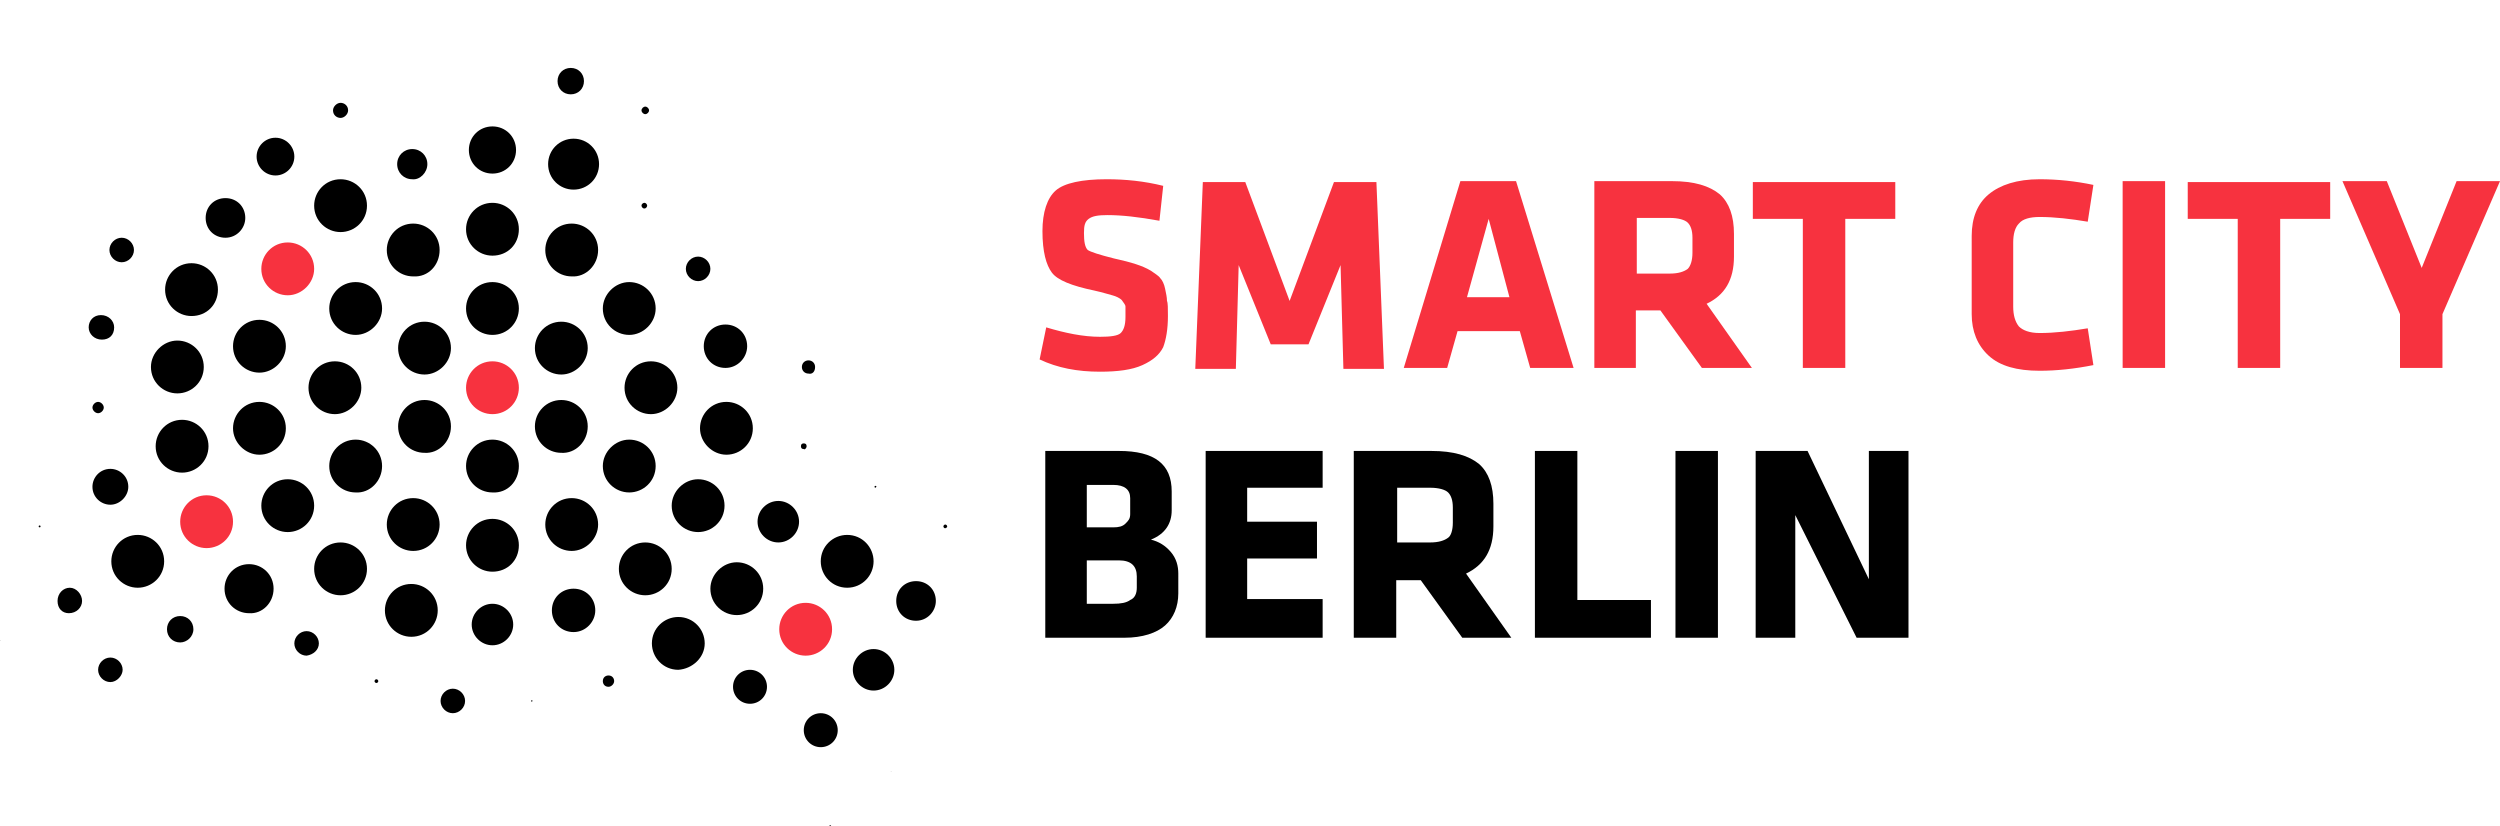 <?xml version="1.0" encoding="utf-8"?>
<!-- Generator: Adobe Illustrator 21.0.0, SVG Export Plug-In . SVG Version: 6.00 Build 0)  -->
<svg version="1.1" id="Layer_1" xmlns="http://www.w3.org/2000/svg" xmlns:xlink="http://www.w3.org/1999/xlink" x="0px" y="0px"
	 width="265px" height="87.6px" viewBox="0 0 265 87.6" style="enable-background:new 0 0 265 87.6;" xml:space="preserve">
<style type="text/css">
	.st0{fill:#F7323F;}
	.st1{fill:#FFFFFF;}
	.st2{fill:#1D1D1B;}
	.st3{fill-rule:evenodd;clip-rule:evenodd;fill:#FFFFFF;}
	.st4{fill:#F2F2F2;}
	.st5{fill-rule:evenodd;clip-rule:evenodd;fill:#F7323F;}
	.st6{fill-rule:evenodd;clip-rule:evenodd;}
</style>
<g>
	<g>
		<g>
			<path class="st0" d="M123.8,33.5c0,1.4-0.2,2.5-0.5,3.3c-0.4,0.8-1.1,1.4-2.2,1.9c-1.1,0.5-2.6,0.7-4.5,0.7
				c-2.4,0-4.5-0.4-6.4-1.3l0.7-3.4c2,0.6,3.9,1,5.7,1c1.1,0,1.9-0.1,2.2-0.4c0.3-0.3,0.5-0.8,0.5-1.7c0-0.5,0-0.9,0-1.1
				c0-0.2-0.2-0.4-0.4-0.7c-0.2-0.2-0.6-0.4-1-0.5c-0.4-0.1-1-0.3-1.9-0.5c-2.4-0.5-3.9-1.1-4.5-1.9c-0.6-0.8-1-2.2-1-4.4
				c0-2,0.5-3.5,1.4-4.3c0.9-0.8,2.8-1.2,5.4-1.2c2,0,4,0.2,6,0.7l-0.4,3.7c-2.2-0.4-4-0.6-5.5-0.6c-1,0-1.6,0.1-2,0.4
				s-0.5,0.7-0.5,1.5c0,0.9,0.1,1.5,0.4,1.8c0.3,0.2,1.2,0.5,2.8,0.9c0.9,0.2,1.7,0.4,2.3,0.6c0.6,0.2,1.1,0.4,1.6,0.7
				c0.4,0.3,0.8,0.5,1,0.8c0.2,0.2,0.4,0.6,0.5,1.1c0.1,0.5,0.2,0.9,0.2,1.3C123.8,32.1,123.8,32.7,123.8,33.5z"/>
			<path class="st0" d="M134.7,36.5l-3.4-8.4l-0.3,11h-4.3l0.8-19.8h4.5l4.7,12.6l4.7-12.6h4.5l0.8,19.8h-4.3l-0.3-11l-3.4,8.4
				H134.7z"/>
			<path class="st0" d="M160.7,19.2l6.1,19.8h-4.6l-1.1-3.9h-6.6l-1.1,3.9h-4.6l6-19.8H160.7z M157.8,23.2l-2.3,8.3h4.5L157.8,23.2z
				"/>
			<path class="st0" d="M180.4,39l-4.4-6.1h-2.6V39H169V19.2h8.2c2.4,0,4,0.5,5.1,1.4c1,0.9,1.5,2.3,1.5,4.2v2.4c0,2.5-1,4.1-2.9,5
				l4.8,6.8H180.4z M179.4,26.8v-1.6c0-0.8-0.2-1.3-0.5-1.6c-0.3-0.3-1-0.5-1.9-0.5h-3.5V29h3.5c0.9,0,1.5-0.2,1.9-0.5
				C179.2,28.2,179.4,27.6,179.4,26.8z"/>
			<path class="st0" d="M200.9,23.2h-5.3V39h-4.5V23.2h-5.3v-3.9h15.1V23.2z"/>
			<path class="st0" d="M213.4,25.7v6.8c0,0.9,0.2,1.6,0.6,2.1c0.4,0.4,1.1,0.7,2.2,0.7c1.6,0,3.3-0.2,5.1-0.5l0.6,3.9
				c-2,0.4-3.9,0.6-5.7,0.6c-2.4,0-4.2-0.5-5.4-1.6c-1.2-1.1-1.8-2.6-1.8-4.4V25c0-1.9,0.6-3.4,1.8-4.4s3-1.6,5.4-1.6
				c1.9,0,3.8,0.2,5.7,0.6l-0.6,3.9c-1.8-0.3-3.5-0.5-5.1-0.5c-1,0-1.8,0.2-2.2,0.7C213.6,24.1,213.4,24.8,213.4,25.7z"/>
			<path class="st0" d="M229.5,39H225V19.2h4.5V39z"/>
			<path class="st0" d="M247,23.2h-5.3V39h-4.5V23.2h-5.3v-3.9H247V23.2z"/>
			<path class="st0" d="M265,19.2l-6.1,14.1V39h-4.5v-5.7l-6.1-14.1h4.7l3.7,9.2l3.7-9.2H265z"/>
			<path d="M124.9,62.9c0,1.4-0.5,2.6-1.4,3.4s-2.4,1.3-4.3,1.3h-8.4V47.8h7.8c3.8,0,5.6,1.4,5.6,4.3v2c0,1.4-0.7,2.5-2.2,3.1
				c0.8,0.2,1.5,0.6,2.1,1.3c0.6,0.7,0.8,1.5,0.8,2.3V62.9z M119.8,54.5v-1.7c0-0.9-0.6-1.4-1.8-1.4h-2.8v4.5h2.8
				c0.6,0,1-0.1,1.3-0.4S119.8,55,119.8,54.5z M120.5,62.3v-1.2c0-1.1-0.6-1.7-1.9-1.7h-3.4V64h2.8c0.8,0,1.4-0.1,1.8-0.4
				C120.3,63.4,120.5,62.9,120.5,62.3z"/>
			<path d="M140.2,67.6h-12.4V47.8h12.4v3.9h-8v3.6h7.4v3.9h-7.4v4.3h8V67.6z"/>
			<path d="M155,67.6l-4.4-6.1h-2.6v6.1h-4.5V47.8h8.2c2.4,0,4,0.5,5.1,1.4c1,0.9,1.5,2.3,1.5,4.2v2.4c0,2.5-1,4.1-2.9,5l4.8,6.8
				H155z M154,55.4v-1.6c0-0.8-0.2-1.3-0.5-1.6c-0.3-0.3-1-0.5-1.9-0.5h-3.5v5.8h3.5c0.9,0,1.5-0.2,1.9-0.5
				C153.8,56.8,154,56.2,154,55.4z"/>
			<path d="M175,67.6h-12.3V47.8h4.5v15.8h7.8V67.6z"/>
			<path d="M182.1,67.6h-4.5V47.8h4.5V67.6z"/>
			<path d="M196.8,67.6l-6.5-13v13h-4.2V47.8h5.5l6.5,13.6V47.8h4.2v19.8H196.8z"/>
		</g>
	</g>
	<g>
		<g>
			<path d="M55,32.7c0-1.6-1.3-2.8-2.8-2.8c-1.6,0-2.8,1.3-2.8,2.8c0,1.6,1.3,2.8,2.8,2.8C53.8,35.5,55,34.2,55,32.7"/>
			<path d="M62.3,36.9c0-1.6-1.3-2.8-2.8-2.8c-1.6,0-2.8,1.3-2.8,2.8c0,1.6,1.3,2.8,2.8,2.8C61,39.7,62.3,38.4,62.3,36.9"/>
			<path d="M62.3,45.2c0-1.6-1.3-2.8-2.8-2.8c-1.6,0-2.8,1.3-2.8,2.8c0,1.6,1.3,2.8,2.8,2.8C61,48.1,62.3,46.8,62.3,45.2"/>
			<path d="M55,49.4c0-1.6-1.3-2.8-2.8-2.8c-1.6,0-2.8,1.3-2.8,2.8c0,1.6,1.3,2.8,2.8,2.8C53.8,52.3,55,51,55,49.4"/>
			<path d="M47.8,45.2c0-1.6-1.3-2.8-2.8-2.8c-1.6,0-2.8,1.3-2.8,2.8c0,1.6,1.3,2.8,2.8,2.8C46.5,48.1,47.8,46.8,47.8,45.2"/>
			<path d="M47.8,36.9c0-1.6-1.3-2.8-2.8-2.8c-1.6,0-2.8,1.3-2.8,2.8c0,1.6,1.3,2.8,2.8,2.8C46.5,39.7,47.8,38.4,47.8,36.9"/>
			<path d="M55,24.3c0-1.6-1.3-2.8-2.8-2.8c-1.6,0-2.8,1.3-2.8,2.8c0,1.6,1.3,2.8,2.8,2.8C53.8,27.1,55,25.9,55,24.3"/>
			<path d="M63.4,26.5c0-1.6-1.3-2.8-2.8-2.8c-1.6,0-2.8,1.3-2.8,2.8c0,1.6,1.3,2.8,2.8,2.8C62.1,29.4,63.4,28.1,63.4,26.5"/>
			<path d="M69.5,32.7c0-1.6-1.3-2.8-2.8-2.8s-2.8,1.3-2.8,2.8c0,1.6,1.3,2.8,2.8,2.8S69.5,34.2,69.5,32.7"/>
			<path d="M71.8,41.1c0-1.6-1.3-2.8-2.8-2.8c-1.6,0-2.8,1.3-2.8,2.8c0,1.6,1.3,2.8,2.8,2.8C70.5,43.9,71.8,42.6,71.8,41.1"/>
			<path d="M69.5,49.4c0-1.6-1.3-2.8-2.8-2.8s-2.8,1.3-2.8,2.8c0,1.6,1.3,2.8,2.8,2.8S69.5,51,69.5,49.4"/>
			<path d="M63.4,55.6c0-1.6-1.3-2.8-2.8-2.8c-1.6,0-2.8,1.3-2.8,2.8c0,1.6,1.3,2.8,2.8,2.8C62.1,58.4,63.4,57.1,63.4,55.6"/>
			<path d="M55,57.8c0-1.6-1.3-2.8-2.8-2.8c-1.6,0-2.8,1.3-2.8,2.8c0,1.6,1.3,2.8,2.8,2.8C53.8,60.6,55,59.4,55,57.8"/>
			<path d="M46.6,55.6c0-1.6-1.3-2.8-2.8-2.8c-1.6,0-2.8,1.3-2.8,2.8c0,1.6,1.3,2.8,2.8,2.8C45.4,58.4,46.6,57.1,46.6,55.6"/>
			<path d="M40.5,49.4c0-1.6-1.3-2.8-2.8-2.8c-1.6,0-2.8,1.3-2.8,2.8c0,1.6,1.3,2.8,2.8,2.8C39.2,52.3,40.5,51,40.5,49.4"/>
			<path d="M38.3,41.1c0-1.6-1.3-2.8-2.8-2.8c-1.6,0-2.8,1.3-2.8,2.8c0,1.6,1.3,2.8,2.8,2.8C37,43.9,38.3,42.6,38.3,41.1"/>
			<path d="M40.5,32.7c0-1.6-1.3-2.8-2.8-2.8c-1.6,0-2.8,1.3-2.8,2.8c0,1.6,1.3,2.8,2.8,2.8C39.2,35.5,40.5,34.2,40.5,32.7"/>
			<path d="M46.6,26.5c0-1.6-1.3-2.8-2.8-2.8c-1.6,0-2.8,1.3-2.8,2.8c0,1.6,1.3,2.8,2.8,2.8C45.4,29.4,46.6,28.1,46.6,26.5"/>
			<path d="M54.7,15.9c0-1.4-1.1-2.5-2.5-2.5c-1.4,0-2.5,1.1-2.5,2.5c0,1.4,1.1,2.5,2.5,2.5C53.6,18.4,54.7,17.3,54.7,15.9"/>
			<path d="M63.5,17.4c0-1.5-1.2-2.7-2.7-2.7c-1.5,0-2.7,1.2-2.7,2.7c0,1.5,1.2,2.7,2.7,2.7C62.3,20.1,63.5,18.9,63.5,17.4"/>
			<path d="M68.6,21.8c0-0.1-0.1-0.3-0.3-0.3c-0.1,0-0.3,0.1-0.3,0.3c0,0.1,0.1,0.3,0.3,0.3C68.5,22.1,68.6,21.9,68.6,21.8"/>
			<path d="M75.3,28.5c0-0.7-0.6-1.3-1.3-1.3c-0.7,0-1.3,0.6-1.3,1.3c0,0.7,0.6,1.3,1.3,1.3C74.7,29.8,75.3,29.2,75.3,28.5"/>
			<path d="M79.2,36.7c0-1.3-1-2.3-2.3-2.3s-2.3,1-2.3,2.3s1,2.3,2.3,2.3S79.2,37.9,79.2,36.7"/>
			<path d="M79.8,45.4c0-1.6-1.3-2.8-2.8-2.8c-1.6,0-2.8,1.3-2.8,2.8s1.3,2.8,2.8,2.8C78.5,48.2,79.8,47,79.8,45.4"/>
			<path d="M76.8,53.6c0-1.6-1.3-2.8-2.8-2.8s-2.8,1.3-2.8,2.8c0,1.6,1.3,2.8,2.8,2.8S76.8,55.2,76.8,53.6"/>
			<path d="M71.2,60.3c0-1.6-1.3-2.8-2.8-2.8c-1.6,0-2.8,1.3-2.8,2.8c0,1.6,1.3,2.8,2.8,2.8C69.9,63.1,71.2,61.9,71.2,60.3"/>
			<path d="M63.1,64.7c0-1.3-1-2.3-2.3-2.3c-1.3,0-2.3,1-2.3,2.3c0,1.3,1,2.3,2.3,2.3C62.1,67,63.1,65.9,63.1,64.7"/>
			<path d="M54.4,66.2c0-1.2-1-2.2-2.2-2.2C51,64,50,65,50,66.2c0,1.2,1,2.2,2.2,2.2C53.4,68.4,54.4,67.4,54.4,66.2"/>
			<path d="M46.4,64.7c0-1.6-1.3-2.8-2.8-2.8c-1.6,0-2.8,1.3-2.8,2.8c0,1.6,1.3,2.8,2.8,2.8C45.2,67.5,46.4,66.2,46.4,64.7"/>
			<path d="M38.9,60.3c0-1.6-1.3-2.8-2.8-2.8c-1.6,0-2.8,1.3-2.8,2.8c0,1.6,1.3,2.8,2.8,2.8C37.6,63.1,38.9,61.9,38.9,60.3"/>
			<path d="M33.3,53.6c0-1.6-1.3-2.8-2.8-2.8c-1.6,0-2.8,1.3-2.8,2.8c0,1.6,1.3,2.8,2.8,2.8C32,56.4,33.3,55.2,33.3,53.6"/>
			<path d="M30.3,45.4c0-1.6-1.3-2.8-2.8-2.8c-1.6,0-2.8,1.3-2.8,2.8s1.3,2.8,2.8,2.8C29,48.2,30.3,47,30.3,45.4"/>
			<path d="M30.3,36.7c0-1.6-1.3-2.8-2.8-2.8c-1.6,0-2.8,1.3-2.8,2.8c0,1.6,1.3,2.8,2.8,2.8C29,39.5,30.3,38.2,30.3,36.7"/>
			<path d="M38.9,21.8c0-1.6-1.3-2.8-2.8-2.8c-1.6,0-2.8,1.3-2.8,2.8c0,1.6,1.3,2.8,2.8,2.8C37.6,24.6,38.9,23.4,38.9,21.8"/>
			<path d="M45.3,17.4c0-0.9-0.7-1.6-1.6-1.6c-0.9,0-1.6,0.7-1.6,1.6c0,0.9,0.7,1.6,1.6,1.6C44.5,19.1,45.3,18.3,45.3,17.4"/>
			<path d="M52.2,7.5C52.2,7.5,52.2,7.5,52.2,7.5C52.2,7.5,52.2,7.5,52.2,7.5C52.2,7.6,52.2,7.6,52.2,7.5
				C52.2,7.6,52.2,7.6,52.2,7.5"/>
			<path d="M61.9,8.6c0-0.8-0.6-1.4-1.4-1.4s-1.4,0.6-1.4,1.4c0,0.8,0.6,1.4,1.4,1.4S61.9,9.4,61.9,8.6"/>
			<path d="M68.8,11.7c0-0.2-0.2-0.4-0.4-0.4S68,11.5,68,11.7c0,0.2,0.2,0.4,0.4,0.4S68.8,11.9,68.8,11.7"/>
			<path d="M84.1,30.7C84.1,30.7,84.1,30.7,84.1,30.7C84.1,30.7,84.1,30.7,84.1,30.7C84.1,30.7,84.1,30.7,84.1,30.7
				C84.1,30.7,84.1,30.7,84.1,30.7"/>
			<path d="M86.4,38.9c0-0.4-0.3-0.7-0.7-0.7c-0.4,0-0.7,0.3-0.7,0.7c0,0.4,0.3,0.7,0.7,0.7C86.1,39.7,86.4,39.4,86.4,38.9"/>
			<path d="M85.5,47.3c0-0.2-0.1-0.3-0.3-0.3c-0.2,0-0.3,0.1-0.3,0.3s0.1,0.3,0.3,0.3C85.3,47.7,85.5,47.5,85.5,47.3"/>
			<path d="M84.7,55.3c0-1.2-1-2.2-2.2-2.2s-2.2,1-2.2,2.2c0,1.2,1,2.2,2.2,2.2S84.7,56.5,84.7,55.3"/>
			<path d="M80.9,62.4c0-1.6-1.3-2.8-2.8-2.8s-2.8,1.3-2.8,2.8c0,1.6,1.3,2.8,2.8,2.8S80.9,64,80.9,62.4"/>
			<path d="M74.7,68.2c0-1.5-1.2-2.8-2.8-2.8c-1.5,0-2.8,1.2-2.8,2.8c0,1.5,1.2,2.8,2.8,2.8C73.4,70.9,74.7,69.7,74.7,68.2"/>
			<path d="M65.1,72.2c0-0.3-0.2-0.6-0.6-0.6c-0.3,0-0.6,0.2-0.6,0.6c0,0.3,0.2,0.6,0.6,0.6C64.8,72.8,65.1,72.5,65.1,72.2"/>
			<path d="M56.5,74.3C56.5,74.3,56.5,74.2,56.5,74.3c-0.2-0.1-0.2-0.1-0.2,0C56.3,74.4,56.3,74.4,56.5,74.3
				C56.5,74.4,56.5,74.4,56.5,74.3"/>
			<path d="M49.3,74.3c0-0.7-0.6-1.3-1.3-1.3c-0.7,0-1.3,0.6-1.3,1.3c0,0.7,0.6,1.3,1.3,1.3C48.7,75.6,49.3,75,49.3,74.3"/>
			<path d="M40.1,72.2c0-0.1-0.1-0.2-0.2-0.2c-0.1,0-0.2,0.1-0.2,0.2c0,0.1,0.1,0.2,0.2,0.2C40,72.4,40.1,72.3,40.1,72.2"/>
			<path d="M33.8,68.2c0-0.7-0.6-1.3-1.3-1.3c-0.7,0-1.3,0.6-1.3,1.3c0,0.7,0.6,1.3,1.3,1.3C33.2,69.4,33.8,68.9,33.8,68.2"/>
			<path d="M29,62.4c0-1.5-1.2-2.6-2.6-2.6c-1.5,0-2.6,1.2-2.6,2.6c0,1.5,1.2,2.6,2.6,2.6C27.8,65.1,29,63.9,29,62.4"/>
			<path d="M22.1,47.3c0-1.6-1.3-2.8-2.8-2.8c-1.6,0-2.8,1.3-2.8,2.8c0,1.6,1.3,2.8,2.8,2.8C20.8,50.1,22.1,48.9,22.1,47.3"/>
			<path d="M21.6,38.9c0-1.6-1.3-2.8-2.8-2.8s-2.8,1.3-2.8,2.8c0,1.6,1.3,2.8,2.8,2.8S21.6,40.5,21.6,38.9"/>
			<path d="M23.1,30.7c0-1.6-1.3-2.8-2.8-2.8c-1.6,0-2.8,1.3-2.8,2.8c0,1.6,1.3,2.8,2.8,2.8C21.9,33.5,23.1,32.3,23.1,30.7"/>
			<path d="M26,23.1c0-1.2-0.9-2.1-2.1-2.1c-1.2,0-2.1,0.9-2.1,2.1c0,1.2,0.9,2.1,2.1,2.1C25.1,25.2,26,24.2,26,23.1"/>
			<path d="M31.2,16.6c0-1.1-0.9-2-2-2c-1.1,0-2,0.9-2,2s0.9,2,2,2C30.3,18.6,31.2,17.7,31.2,16.6"/>
			<path d="M36.9,11.7c0-0.5-0.4-0.8-0.8-0.8s-0.8,0.4-0.8,0.8c0,0.5,0.4,0.8,0.8,0.8S36.9,12.1,36.9,11.7"/>
			<path d="M43.9,8.6C43.9,8.6,43.9,8.6,43.9,8.6C43.9,8.6,43.9,8.6,43.9,8.6C43.9,8.6,43.9,8.6,43.9,8.6
				C43.9,8.6,43.9,8.6,43.9,8.6"/>
			<path d="M60.6,0C60.6,0,60.6,0,60.6,0C60.6,0,60.6,0,60.6,0C60.6,0,60.6,0,60.6,0C60.6,0,60.6,0,60.6,0"/>
			<path d="M92.9,51.6c0-0.1-0.1-0.1-0.1-0.1c-0.1,0-0.1,0.1-0.1,0.1c0,0.1,0.1,0.1,0.1,0.1C92.8,51.7,92.9,51.6,92.9,51.6"/>
			<path d="M92.6,59.5c0-1.5-1.2-2.8-2.8-2.8c-1.5,0-2.8,1.2-2.8,2.8c0,1.5,1.2,2.8,2.8,2.8C91.4,62.3,92.6,61,92.6,59.5"/>
			<path d="M81.3,72.8c0-1-0.8-1.8-1.8-1.8c-1,0-1.8,0.8-1.8,1.8s0.8,1.8,1.8,1.8C80.5,74.6,81.3,73.8,81.3,72.8"/>
			<path d="M72.6,77.7C72.6,77.7,72.6,77.7,72.6,77.7C72.5,77.7,72.5,77.7,72.6,77.7C72.5,77.7,72.5,77.7,72.6,77.7
				C72.6,77.7,72.6,77.7,72.6,77.7"/>
			<path d="M24.9,72.8C24.9,72.8,24.9,72.8,24.9,72.8C24.9,72.8,24.9,72.8,24.9,72.8C24.9,72.9,24.9,72.9,24.9,72.8
				C24.9,72.9,24.9,72.9,24.9,72.8"/>
			<path d="M20.5,66.7c0-0.8-0.6-1.4-1.4-1.4c-0.8,0-1.4,0.6-1.4,1.4s0.6,1.4,1.4,1.4C19.8,68.1,20.5,67.5,20.5,66.7"/>
			<path d="M17.4,59.5c0-1.6-1.3-2.8-2.8-2.8c-1.6,0-2.8,1.3-2.8,2.8c0,1.6,1.3,2.8,2.8,2.8C16.1,62.3,17.4,61.1,17.4,59.5"/>
			<path d="M13.6,51.6c0-1.1-0.9-1.9-1.9-1.9c-1.1,0-1.9,0.9-1.9,1.9c0,1.1,0.9,1.9,1.9,1.9C12.7,53.5,13.6,52.6,13.6,51.6"/>
			<path d="M11,43.2c0-0.3-0.3-0.6-0.6-0.6s-0.6,0.3-0.6,0.6c0,0.3,0.3,0.6,0.6,0.6S11,43.5,11,43.2"/>
			<path d="M12.1,34.7c0-0.7-0.6-1.3-1.4-1.3S9.4,34,9.4,34.7c0,0.7,0.6,1.3,1.4,1.3S12.1,35.5,12.1,34.7"/>
			<path d="M14.2,26.5c0-0.7-0.6-1.3-1.3-1.3c-0.7,0-1.3,0.6-1.3,1.3c0,0.7,0.6,1.3,1.3,1.3C13.6,27.8,14.2,27.2,14.2,26.5"/>
			<path d="M16.7,18.9C16.7,18.9,16.7,18.9,16.7,18.9C16.6,18.9,16.6,18.9,16.7,18.9C16.6,18.9,16.6,18.9,16.7,18.9
				C16.7,18.9,16.7,18.9,16.7,18.9"/>
			<path d="M21.9,12.2C21.9,12.2,21.9,12.2,21.9,12.2C21.8,12.2,21.8,12.2,21.9,12.2C21.8,12.2,21.8,12.2,21.9,12.2
				C21.9,12.2,21.9,12.2,21.9,12.2"/>
			<path d="M28.3,6.7C28.3,6.7,28.3,6.7,28.3,6.7C28.3,6.7,28.3,6.7,28.3,6.7C28.3,6.7,28.3,6.7,28.3,6.7
				C28.3,6.7,28.3,6.7,28.3,6.7"/>
			<path d="M100.4,55.8c0-0.1-0.1-0.2-0.2-0.2c-0.1,0-0.2,0.1-0.2,0.2c0,0.1,0.1,0.2,0.2,0.2C100.4,55.9,100.4,55.9,100.4,55.8"/>
			<path d="M99.2,63.7c0-1.2-0.9-2.1-2.1-2.1S95,62.5,95,63.7c0,1.2,0.9,2.1,2.1,2.1S99.2,64.8,99.2,63.7"/>
			<path d="M94.8,71c0-1.2-1-2.2-2.2-2.2s-2.2,1-2.2,2.2s1,2.2,2.2,2.2S94.8,72.2,94.8,71"/>
			<path d="M88.8,77.4c0-1-0.8-1.8-1.8-1.8c-1,0-1.8,0.8-1.8,1.8s0.8,1.8,1.8,1.8C88,79.2,88.8,78.4,88.8,77.4"/>
			<path d="M80.4,82.7C80.4,82.7,80.4,82.7,80.4,82.7C80.3,82.7,80.3,82.7,80.4,82.7C80.3,82.7,80.3,82.7,80.4,82.7
				C80.4,82.7,80.4,82.7,80.4,82.7"/>
			<path d="M13,71c0-0.7-0.6-1.3-1.3-1.3s-1.3,0.6-1.3,1.3c0,0.7,0.6,1.3,1.3,1.3S13,71.6,13,71"/>
			<path d="M8.7,63.7c0-0.7-0.6-1.4-1.3-1.4c-0.7,0-1.3,0.6-1.3,1.4S6.6,65,7.3,65C8.1,65,8.7,64.4,8.7,63.7"/>
			<path d="M4.3,55.8c0-0.1-0.1-0.1-0.1-0.1c-0.1,0-0.1,0.1-0.1,0.1c0,0.1,0.1,0.1,0.1,0.1C4.2,55.9,4.3,55.9,4.3,55.8"/>
			<path d="M104.4,67.9C104.4,67.9,104.4,67.9,104.4,67.9C104.4,67.9,104.4,67.9,104.4,67.9C104.4,67.9,104.4,67.9,104.4,67.9
				C104.4,67.9,104.4,67.9,104.4,67.9"/>
			<path d="M99.9,75.2C99.9,75.2,99.9,75.2,99.9,75.2C99.9,75.2,99.9,75.2,99.9,75.2C99.9,75.2,99.9,75.2,99.9,75.2
				C99.9,75.2,99.9,75.2,99.9,75.2"/>
			<path d="M94.5,81.8C94.5,81.8,94.5,81.7,94.5,81.8C94.4,81.7,94.4,81.8,94.5,81.8C94.4,81.8,94.4,81.8,94.5,81.8
				C94.5,81.8,94.5,81.8,94.5,81.8"/>
			<path d="M88.1,87.5C88.1,87.4,88.1,87.4,88.1,87.5c-0.1-0.1-0.2,0-0.2,0S88,87.6,88.1,87.5C88.1,87.6,88.1,87.5,88.1,87.5"/>
			<path d="M0.1,67.9C0.1,67.9,0.1,67.8,0.1,67.9C0,67.8,0,67.9,0.1,67.9C0,67.9,0,67.9,0.1,67.9C0.1,67.9,0.1,67.9,0.1,67.9"/>
			<g>
				<path class="st0" d="M55,41.1c0-1.6-1.3-2.8-2.8-2.8c-1.6,0-2.8,1.3-2.8,2.8c0,1.6,1.3,2.8,2.8,2.8C53.8,43.9,55,42.6,55,41.1"
					/>
			</g>
			<g>
				<path class="st0" d="M33.3,28.5c0-1.6-1.3-2.8-2.8-2.8c-1.6,0-2.8,1.3-2.8,2.8c0,1.6,1.3,2.8,2.8,2.8C32,31.3,33.3,30,33.3,28.5
					"/>
			</g>
			<g>
				<path class="st0" d="M24.7,55.3c0-1.6-1.3-2.8-2.8-2.8c-1.6,0-2.8,1.3-2.8,2.8c0,1.6,1.3,2.8,2.8,2.8
					C23.4,58.1,24.7,56.9,24.7,55.3"/>
			</g>
			<g>
				<path class="st0" d="M88.2,66.7c0-1.6-1.3-2.8-2.8-2.8c-1.6,0-2.8,1.3-2.8,2.8c0,1.6,1.3,2.8,2.8,2.8
					C86.9,69.5,88.2,68.3,88.2,66.7"/>
			</g>
		</g>
	</g>
</g>
</svg>
